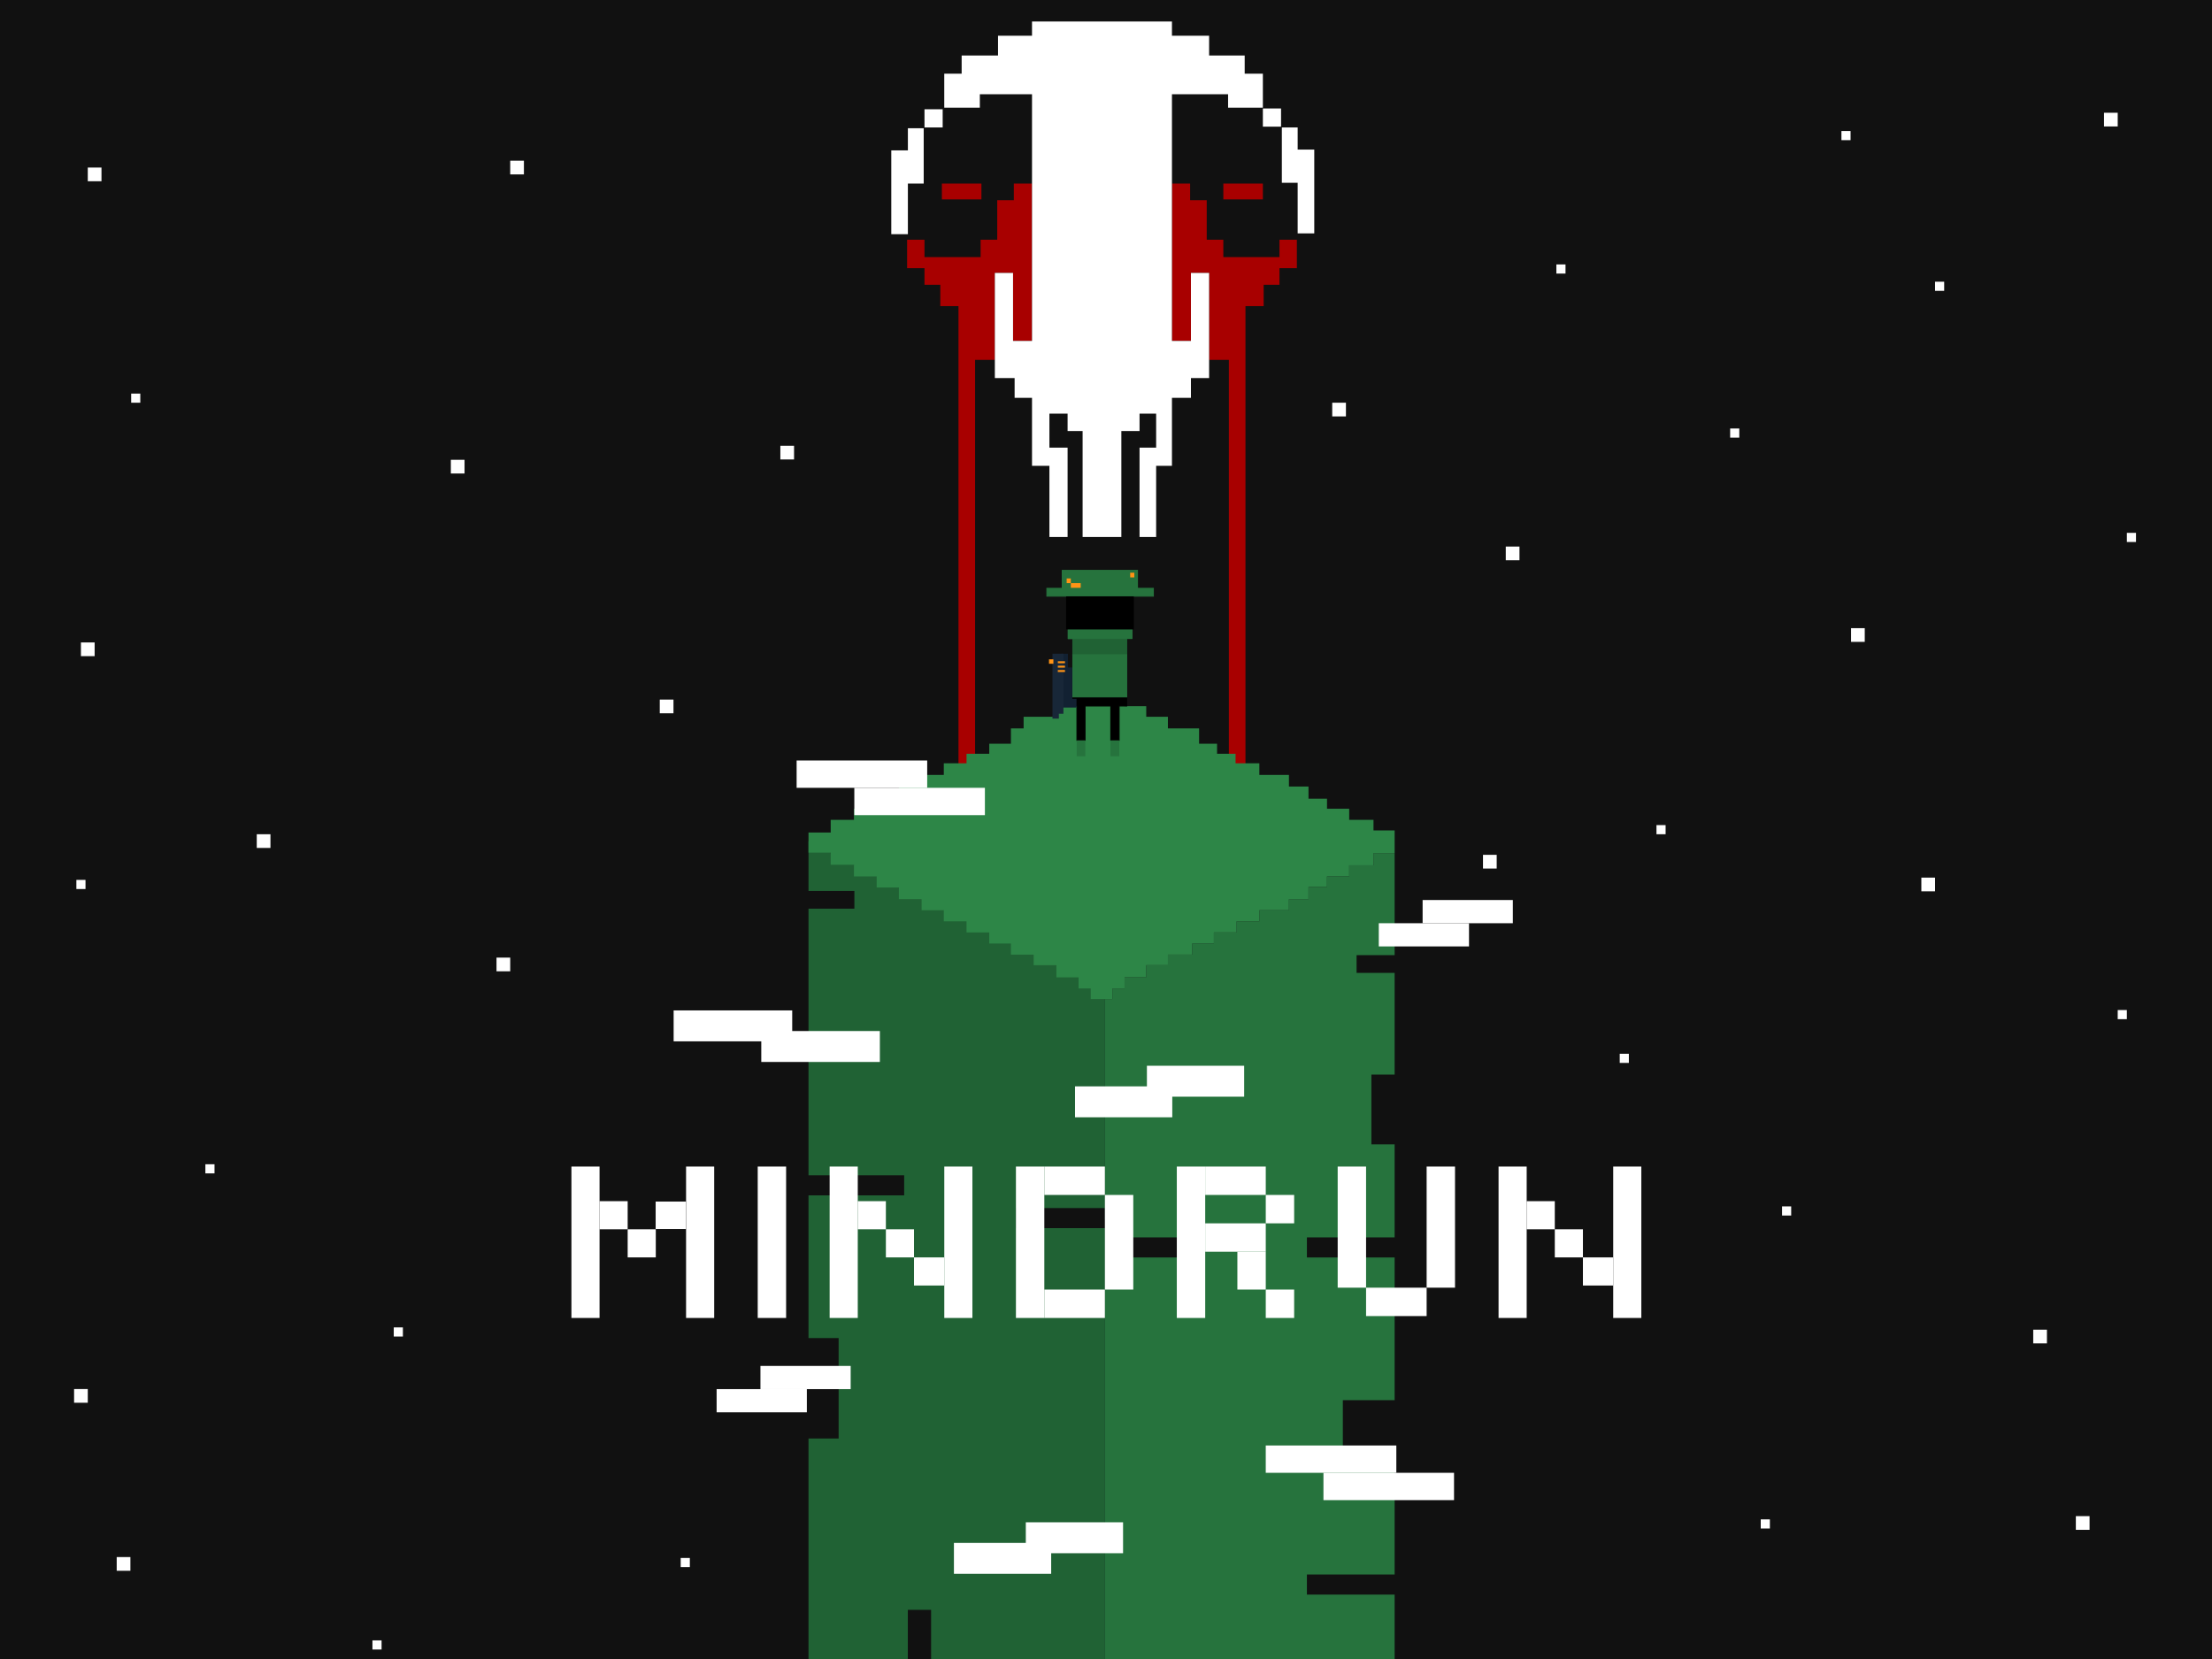 <svg width="1440" height="1080" viewBox="0 0 1440 1080" fill="none" xmlns="http://www.w3.org/2000/svg">
<rect x="0" y="0" width="1440" height="1080" fill="#333333" stroke="none"/>
<g clip-path="url(#clip0_97_11858)">
<rect width="1440" height="1080" fill="#111111"/>
<rect x="1332.54" y="874.534" width="8.919" height="8.918" transform="rotate(180 1332.54 874.534)" fill="white"/>
<rect x="61.609" y="427.15" width="8.919" height="8.918" transform="rotate(180 61.609 427.15)" fill="white"/>
<rect x="578.902" y="881.965" width="8.919" height="8.918" transform="rotate(180 578.902 881.965)" fill="white"/>
<rect x="1213.94" y="417.853" width="8.919" height="8.918" transform="rotate(180 1213.94 417.853)" fill="white"/>
<rect x="647.281" y="627.804" width="8.919" height="8.918" transform="rotate(180 647.281 627.804)" fill="white"/>
<rect x="729.035" y="835.889" width="8.919" height="8.918" transform="rotate(180 729.035 835.889)" fill="white"/>
<rect x="974.34" y="565.406" width="8.919" height="8.918" transform="rotate(180 974.34 565.406)" fill="white"/>
<rect x="302.418" y="308.245" width="8.919" height="8.918" transform="rotate(180 302.418 308.245)" fill="white"/>
<rect x="438.43" y="464.347" width="8.919" height="8.918" transform="rotate(180 438.43 464.347)" fill="white"/>
<rect x="876.195" y="271.085" width="8.919" height="8.918" transform="rotate(180 876.195 271.085)" fill="white"/>
<rect x="989.168" y="364.724" width="8.919" height="8.918" transform="rotate(180 989.168 364.724)" fill="white"/>
<rect x="516.926" y="299.106" width="8.919" height="8.918" transform="rotate(180 516.926 299.106)" fill="white"/>
<rect x="1378.62" y="82.323" width="8.919" height="8.918" transform="rotate(180 1378.62 82.323)" fill="white"/>
<rect x="602.684" y="749.683" width="5.946" height="5.945" transform="rotate(180 602.684 749.683)" fill="white"/>
<rect x="1132.27" y="284.892" width="5.946" height="5.945" transform="rotate(180 1132.27 284.892)" fill="white"/>
<rect x="706.738" y="131.372" width="5.946" height="5.945" transform="rotate(180 706.738 131.372)" fill="white"/>
<rect x="883.625" y="611.454" width="5.946" height="5.945" transform="rotate(180 883.625 611.454)" fill="white"/>
<rect x="1265.65" y="189.339" width="5.946" height="5.945" transform="rotate(180 1265.65 189.339)" fill="white"/>
<rect x="262.281" y="870.075" width="5.946" height="5.945" transform="rotate(180 262.281 870.075)" fill="white"/>
<rect x="139.648" y="763.871" width="5.946" height="5.945" transform="rotate(180 139.648 763.871)" fill="white"/>
<rect x="1166.06" y="791.3" width="5.946" height="5.945" transform="rotate(180 1166.06 791.3)" fill="white"/>
<rect x="1019.14" y="178.091" width="5.946" height="5.945" transform="rotate(180 1019.14 178.091)" fill="white"/>
<rect x="1390.52" y="352.834" width="5.946" height="5.945" transform="rotate(180 1390.52 352.834)" fill="white"/>
<rect x="1060.38" y="691.945" width="5.946" height="5.945" transform="rotate(180 1060.38 691.945)" fill="white"/>
<rect x="1084.3" y="543.083" width="5.946" height="5.945" transform="rotate(180 1084.3 543.083)" fill="white"/>
<rect x="1204.71" y="91.241" width="5.946" height="5.945" transform="rotate(180 1204.71 91.241)" fill="white"/>
<rect x="91.336" y="262.168" width="5.946" height="5.945" transform="rotate(180 91.336 262.168)" fill="white"/>
<rect x="55.664" y="578.755" width="5.946" height="5.945" transform="rotate(180 55.664 578.755)" fill="white"/>
<rect x="1384.57" y="663.476" width="5.946" height="5.945" transform="rotate(180 1384.57 663.476)" fill="white"/>
<rect x="66.066" y="117.995" width="8.919" height="8.918" transform="rotate(180 66.066 117.995)" fill="white"/>
<rect x="341.066" y="113.539" width="8.919" height="8.918" transform="rotate(180 341.066 113.539)" fill="white"/>
<rect x="57.148" y="913.178" width="8.919" height="8.918" transform="rotate(180 57.148 913.178)" fill="white"/>
<rect x="1259.71" y="580.242" width="8.919" height="8.918" transform="rotate(180 1259.71 580.242)" fill="white"/>
<rect x="815.25" y="742.251" width="8.919" height="8.918" transform="rotate(180 815.25 742.251)" fill="white"/>
<rect x="176.066" y="552.001" width="8.919" height="8.918" transform="rotate(180 176.066 552.001)" fill="white"/>
<rect x="332.148" y="632.318" width="8.919" height="8.918" transform="rotate(180 332.148 632.318)" fill="white"/>
<rect x="75.973" y="1013.64" width="8.919" height="8.918" fill="white"/>
<rect x="829.613" y="977.212" width="8.919" height="8.918" fill="white"/>
<rect x="679.48" y="1023.29" width="8.919" height="8.918" fill="white"/>
<rect x="1146.23" y="989.103" width="5.946" height="5.945" fill="white"/>
<rect x="242.457" y="1067.88" width="5.946" height="5.945" fill="white"/>
<rect x="443.133" y="1014.23" width="5.946" height="5.945" fill="white"/>
<rect x="1351.37" y="986.992" width="8.919" height="8.918" fill="white"/>
<path fill-rule="evenodd" clip-rule="evenodd" d="M907.903 744.971V805.528H850.787V818.603H907.903V911.503H874.184V956.92H907.903V1025H850.787V1038.07H907.903V1085.22H719.352V818.603H768.211V805.528H737.247V793.83H719.352V650.695V650.351H724.169V643.47H732.082V636.244H746.189V628.331H760.296V621.449H776.124V614.224H790.231V606.998H805.026V599.773H819.821V592.547H839.089V585.321H851.82V577.408H863.862V570.526H878.313V563.301H894.141V555.387H907.903V621.794H883.13V633.346H907.903V699.554H892.764V744.971H907.903Z" fill="#26733D"/>
<path fill-rule="evenodd" clip-rule="evenodd" d="M526.332 547.651V579.994H556.207V591.546H526.332V765.105H588.61V778.18H526.332V871.079H545.946V936.453H526.332V1096.92H719.357V799.512H661.553V786.438H719.357V643.304V642.96H710.067V636.078H702.153V628.853H687.702V620.939H672.907V614.057H658.112V606.832H644.005V599.606H629.21V592.381H614.415V585.155H599.964V577.93H585.168V570.36H570.717V563.135H555.922V555.565H540.783V547.651H526.332ZM591.001 1093.42H606.141V1048H591.001V1093.42Z" fill="#206234"/>
<path d="M774.771 119.509H762.934V221.93H775.286V177.668H787.124V234.283H799.99V519.571H810.799V199.285H822.636V185.388H832.93V174.58H844.253V156.051H832.93V167.374H796.388V156.051H789.697H785.579V152.963V130.318H774.771V119.509Z" fill="#A80000"/>
<path d="M659.998 119.509H671.836V221.93H659.484V177.668H647.646V234.283H634.779V517.107H623.971V199.285H612.133V185.388H601.84V174.58H590.517V156.051H601.84V167.374H638.382V156.051H645.073H649.19V152.963V130.318H659.998V119.509Z" fill="#A80000"/>
<path d="M705.289 96.864H694.48V106.643H705.289V96.864Z" stroke="black" stroke-width="0.616"/>
<path d="M740.289 96.864H729.48V106.643H740.289V96.864Z" stroke="black" stroke-width="0.616"/>
<path d="M822.121 119.509H796.387V129.803H822.121V119.509Z" fill="#A80000"/>
<path d="M638.894 119.509H613.16V129.803H638.894V119.509Z" fill="#A80000"/>
<path d="M693.965 248.179H683.156V257.958H693.965V248.179Z" stroke="black" stroke-width="0.616"/>
<path d="M753.156 248.179H742.348V257.958H753.156V248.179Z" stroke="black" stroke-width="0.616"/>
<path d="M591.031 83.481H601.325V119.509H591.031V152.448H580.223V97.892H591.031V83.481Z" fill="white"/>
<path d="M601.84 71.129H613.677V82.966H601.84V71.129Z" fill="white"/>
<path d="M844.77 82.967H834.476V118.994H844.77V151.934H855.578V97.378H844.77V82.967Z" fill="white"/>
<path d="M833.961 70.615H822.123V82.452H833.961V70.615Z" fill="white"/>
<path d="M762.935 14H672.866H671.836V23.264H649.705V36.131H626.03V47.969H614.707V70.1H637.868V61.35H671.836V221.93H659.484V177.668H647.646V246.12H660.513V258.987H671.836V303.25H683.159V349.571H694.997V291.412H683.159V269.281H694.997V280.604H704.776V349.571H729.995V280.604H741.833V269.281H752.641V291.412H741.833V349.571H752.641V303.25H762.935V258.987H775.287V246.12H787.125V177.668H775.287V221.93H762.935V61.35H799.477V70.1H822.123V47.969H810.285V36.131H787.125V23.264H762.935V14Z" fill="white"/>
<path d="M526.332 555.044V541.969H540.783V533.712H555.922V526.486H570.717V519.949H585.168V512.035H599.964V504.465H614.415V496.896H629.21V490.702H644.005V484.165H658.112V474.187H666.37V466.617H687.702V459.736H699.057V450.79H710.067V442.532H724.174V450.79H732.088V459.736H746.195V466.617H760.302V474.187H780.602V484.165H792.3V490.702H804.343V496.896H819.826V504.465H839.094V512.035H851.825V519.949H863.867V526.486H878.318V533.712H894.146V540.593H907.909V555.388H894.146V563.302H878.318V570.527H863.867V577.409H851.825V585.322H839.094V592.548H819.826V599.773H805.031V606.999H790.236V614.225H776.129V621.45H760.302V628.332H746.195V636.245H732.088V643.471H724.174V650.352H710.067V643.471H702.153V636.245H687.702V628.332H672.907V621.45H658.112V614.225H644.005V606.999H629.21V599.773H614.415V592.548H599.964V585.322H585.168V577.753H570.717V570.527H555.922V562.958H540.783V555.044H526.332Z" fill="#2D8647"/>
<rect x="926.113" y="585.912" width="58.734" height="15.101" fill="white"/>
<rect x="897.586" y="601.013" width="58.734" height="15.101" fill="white"/>
<rect x="495.047" y="889.208" width="58.734" height="15.101" fill="white"/>
<rect x="466.52" y="904.309" width="58.734" height="15.101" fill="white"/>
<rect x="572.785" y="691.332" width="77.193" height="20.135" transform="rotate(-180 572.785 691.332)" fill="white"/>
<rect x="515.727" y="677.907" width="77.193" height="20.135" transform="rotate(-180 515.727 677.907)" fill="white"/>
<rect width="63.309" height="20.135" transform="matrix(1 0 0 -1 699.836 727.359)" fill="white"/>
<rect width="63.309" height="20.135" transform="matrix(1 0 0 -1 746.633 713.935)" fill="white"/>
<rect width="63.309" height="20.135" transform="matrix(1 0 0 -1 621 1024.56)" fill="white"/>
<rect width="63.309" height="20.135" transform="matrix(1 0 0 -1 667.797 1011.14)" fill="white"/>
<rect x="824" y="941" width="85.002" height="17.789" fill="white"/>
<rect x="861.562" y="958.789" width="85.002" height="17.789" fill="white"/>
<rect x="518.598" y="495.077" width="85.002" height="17.789" fill="white"/>
<rect x="556.16" y="512.866" width="85.002" height="17.789" fill="white"/>
<path d="M701.086 459.593H698.41V453.832H712.102H733.474V459.593H728.54V481.961H723.117V459.593H706.34V481.961H701.086V459.593Z" fill="black" stroke="black" stroke-width="0.64"/>
<path d="M695.449 415.667V409.752H736.85V415.493L695.449 415.667Z" fill="#26733D" stroke="#26733D" stroke-width="0.64"/>
<path d="M698.41 426.228V415.667H733.474V426.228H698.41Z" fill="#206234" stroke="#206234" stroke-width="0.64"/>
<path d="M695.449 415.667V409.752H736.85V415.667H695.449Z" fill="#26733D" stroke="#26733D" stroke-width="0.64"/>
<path d="M698.41 453.688V426.229H733.474V453.688H698.41Z" fill="#26733D" stroke="#26733D" stroke-width="0.64"/>
<path d="M740.487 371.309H691.51V383.001H681.512V388.085H750.824V383.001H740.487V371.309Z" fill="#26733D" stroke="#26733D" stroke-width="0.64"/>
<path d="M694.051 388.254H738.113V409.775H694.051V388.254Z" fill="black"/>
<rect x="694.395" y="376.562" width="2.712" height="3.05" fill="#FF9315"/>
<rect x="735.742" y="372.834" width="2.712" height="3.05" fill="#FF9315"/>
<rect x="697.102" y="379.612" width="6.44" height="3.05" fill="#FF9315"/>
<path d="M700.945 481.992H706.538V492.329H700.945V481.992Z" fill="#26733D"/>
<path d="M722.91 481.992H728.672V492.329H722.91V481.992Z" fill="#26733D"/>
<path d="M694.531 426.262H691.688V459.93H700.128V455.632H697.374V452.677V435.216H694.531V429.486V426.262Z" fill="#122132" stroke="#122132" stroke-width="1.376"/>
<path d="M685.848 426.262V467.112H688.631V463.97H691.594V426.262H685.848Z" fill="#182738" stroke="#182738" stroke-width="1.376"/>
<rect x="688.633" y="431.738" width="1.257" height="4.669" transform="rotate(-90 688.633 431.738)" fill="#FF9315"/>
<rect x="682.887" y="432.098" width="2.873" height="2.873" transform="rotate(-90 682.887 432.098)" fill="#FF9315"/>
<rect x="688.633" y="434.612" width="1.257" height="4.669" transform="rotate(-90 688.633 434.612)" fill="#FF9315"/>
<rect x="688.633" y="437.459" width="1.257" height="4.669" transform="rotate(-90 688.633 437.459)" fill="#FF9315"/>
<rect x="408.609" y="800.256" width="18.305" height="18.305" fill="white"/>
<rect x="426.824" y="782.214" width="19.714" height="17.865" fill="white"/>
<rect x="390.301" y="781.95" width="18.305" height="18.305" fill="white"/>
<rect x="371.996" y="857.988" width="98.568" height="18.305" transform="rotate(-90 371.996 857.988)" fill="white"/>
<rect x="446.629" y="857.988" width="98.568" height="18.305" transform="rotate(-90 446.629 857.988)" fill="white"/>
<rect x="493.273" y="857.988" width="98.568" height="18.482" transform="rotate(-90 493.273 857.988)" fill="white"/>
<rect x="576.707" y="800.256" width="18.305" height="18.305" fill="white"/>
<rect x="595.012" y="818.561" width="19.714" height="18.305" fill="white"/>
<rect x="558.398" y="781.95" width="18.305" height="18.305" fill="white"/>
<rect x="540.094" y="857.988" width="98.568" height="18.305" transform="rotate(-90 540.094 857.988)" fill="white"/>
<rect x="614.727" y="857.988" width="98.568" height="18.305" transform="rotate(-90 614.727 857.988)" fill="white"/>
<rect x="719.273" y="839.507" width="61.605" height="18.482" transform="rotate(-90 719.273 839.507)" fill="white"/>
<rect x="679.848" y="839.507" width="39.427" height="18.482" fill="white"/>
<rect x="679.848" y="759.42" width="39.427" height="18.482" fill="white"/>
<rect x="661.367" y="857.988" width="98.568" height="18.482" transform="rotate(-90 661.367 857.988)" fill="white"/>
<rect x="824.004" y="796.383" width="18.482" height="18.482" transform="rotate(-90 824.004 796.383)" fill="white"/>
<rect x="824.004" y="857.988" width="18.482" height="18.482" transform="rotate(-90 824.004 857.988)" fill="white"/>
<rect x="805.523" y="839.507" width="24.642" height="18.482" transform="rotate(-90 805.523 839.507)" fill="white"/>
<rect x="784.578" y="759.42" width="39.427" height="18.482" fill="white"/>
<rect x="784.578" y="796.383" width="39.427" height="18.482" fill="white"/>
<rect x="766.098" y="857.988" width="98.568" height="18.482" transform="rotate(-90 766.098 857.988)" fill="white"/>
<rect x="928.73" y="856.756" width="39.427" height="18.482" transform="rotate(-180 928.73 856.756)" fill="white"/>
<rect x="947.211" y="759.42" width="78.854" height="18.482" transform="rotate(90 947.211 759.42)" fill="white"/>
<rect x="889.305" y="759.42" width="78.854" height="18.482" transform="rotate(90 889.305 759.42)" fill="white"/>
<rect x="1012.17" y="800.256" width="18.305" height="18.305" fill="white"/>
<rect x="1030.47" y="818.561" width="19.714" height="18.305" fill="white"/>
<rect x="993.859" y="781.95" width="18.305" height="18.305" fill="white"/>
<rect x="975.555" y="857.988" width="98.568" height="18.305" transform="rotate(-90 975.555 857.988)" fill="white"/>
<rect x="1050.19" y="857.988" width="98.568" height="18.305" transform="rotate(-90 1050.19 857.988)" fill="white"/>
</g>
<defs>
<clipPath id="clip0_97_11858">
<rect width="1440" height="1080" fill="white"/>
</clipPath>
</defs>
</svg>
